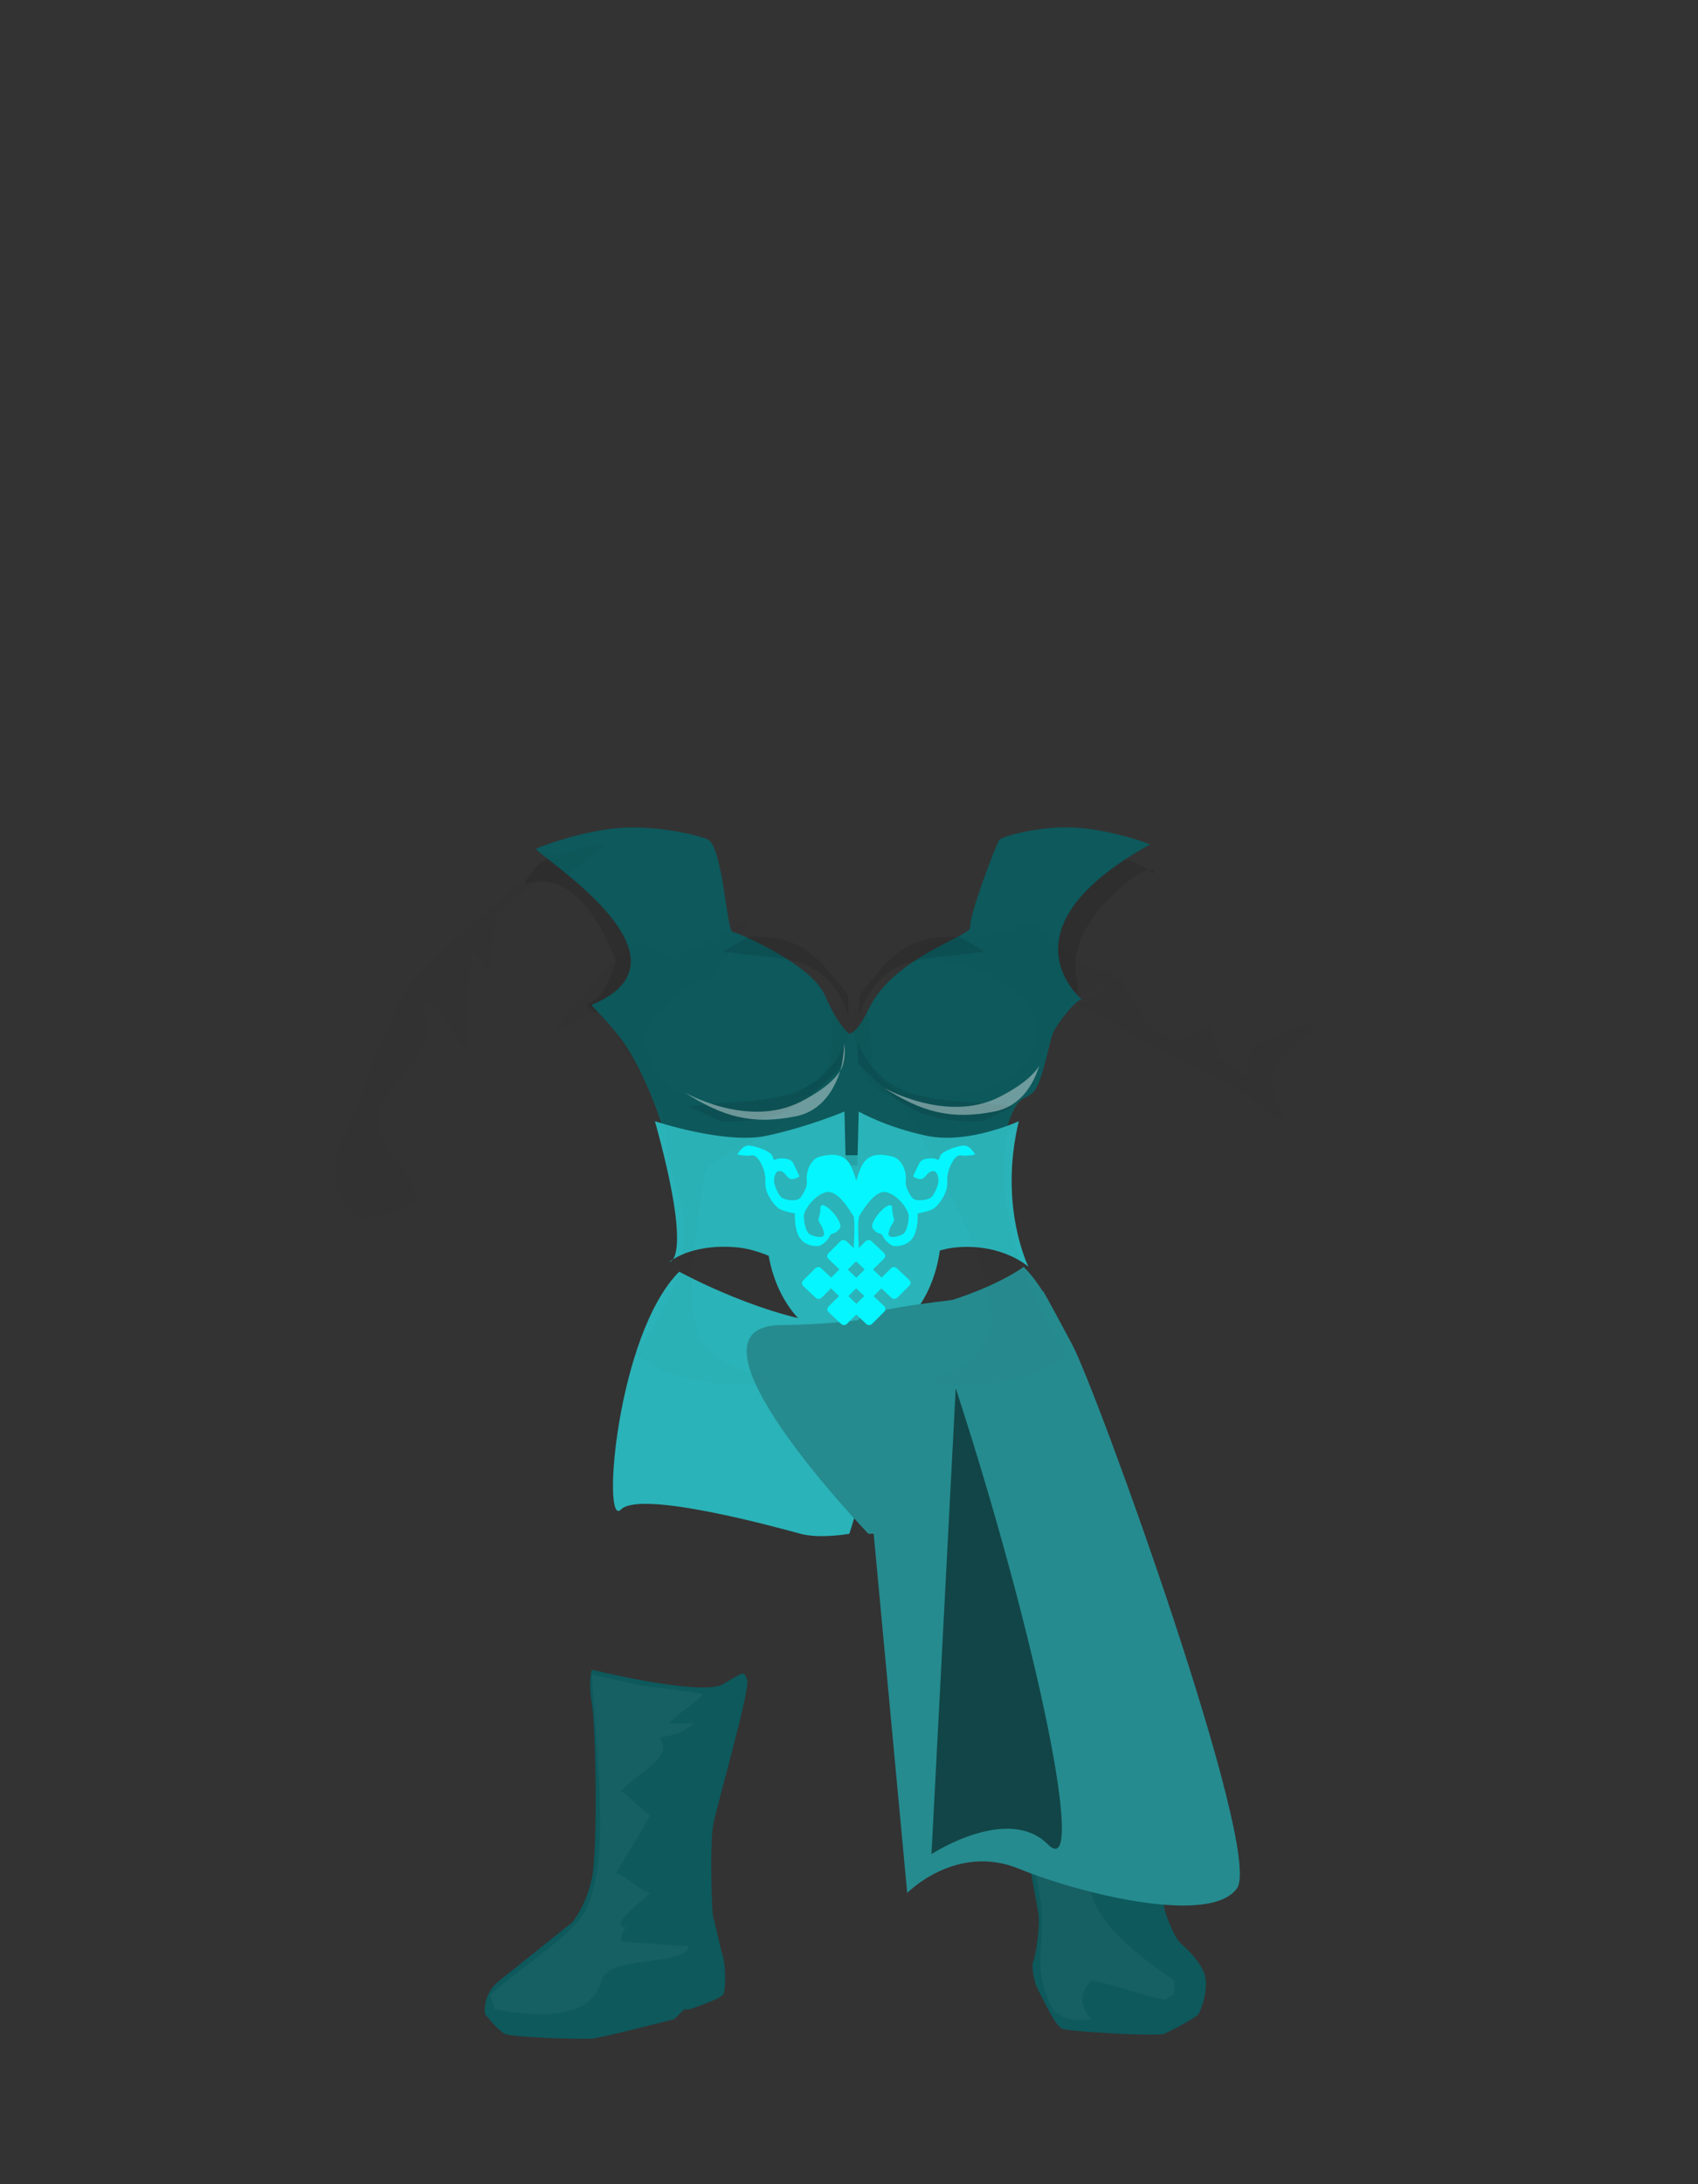 <svg version="1.2" baseProfile="tiny-ps" xmlns="http://www.w3.org/2000/svg" viewBox="0 0 350 450" width="350" height="450">
	<rect x="0" y="0" width="350" height="450" fill="#333333" stroke="none"/>
	<title>fou12.svg</title>
	<style>
		tspan { white-space:pre }
		.shp0 { fill: #4a4a4a } 
		.shp1 { fill: #0a0a0a } 
		.shp2 { fill: #141414 } 
		.shp3 { fill: #000000 } 
		.shp4 { opacity: 0;fill: #dbdbdb } 
		.shp5 { opacity: 0.09;fill: #000000 } 
		.shp6 { opacity: 0.102;fill: #000000 } 
		.shp7 { opacity: 0.039;fill: #ffffff } 
		.shp8 { fill: #0f0f0f } 
		.shp9 { opacity: 0;fill: #141414 } 
		.shp10 { opacity: 0;fill: #62943d } 
		.shp11 { opacity: 0.031;fill: #000000 } 
		.shp12 { opacity: 0.012;fill: #000000 } 
		.shp13 { opacity: 0.071;fill: #ffffff } 
		.shp14 { opacity: 0.259;fill: #000000 } 
		.shp15 { opacity: 0.012;fill: #ffffff } 
		.shp16 { opacity: 0.369;fill: #000000 } 
#fillit{opacity:0;fill:#6b0202;}
#backkote{opacity:0;}
#legl,#legr{opacity:0;fill:#6b0202;}
#bootl,#bootr{opacity:1;fill:#0d595c;}
#shirt{opacity:0;}
#bodyshadow{}
#fbody{fill:#0d595c;}
#skirtl{fill:#2ab3b8;}
#skirtright{fill:#258b8f}
#hl,#hr{opacity:0;}
#hl2,#hr2{opacity:0;}
#beltl,#beltr,#fillit{opacity:1;fill:#2ab3b8;}
#shuel,#shuer{opacity:0;fill:#760e82;}
#hr2a{opacity:1;fill:#258b8f;}
#hl2a{opacity:0;}
#model{opacity:1;fill:#05f6ff;}
#tat1{opacity:0;fill:#38446b;filter:hue-rotate(90deg) invert(10%) brightness(120%);}
#sh8{opacity:0.4;}
#sh9{opacity:.5;fill:#000;}
#sh10{opacity:0;}
	</style>
	<path id="fillit" class="shp0" d="M176 230C185.94 230 194 240.52 194 253.5C194 266.48 185.94 277 176 277C166.06 277 158 266.48 158 253.5C158 240.52 166.06 230 176 230Z" />
	<path id="backkote" class="shp1" d="M140 384C140 384 142.38 311.9 155 282C157.74 275.51 159.56 265.87 163.13 267.86C168.64 270.92 183.6 270.63 188 269C196.05 266.01 193.77 273.39 197 282C208.39 312.38 223.74 378.06 223 383C222.05 389.34 209.49 382.85 199 387C188.51 391.15 180.22 380.53 164 375C147.78 369.47 146 384 146 384C138.51 390.19 140 384 140 384Z" />
	<path id="legl" class="shp2" d="M165 317C163.45 319.66 156.08 333.67 155 337C153.92 340.33 153.44 349.3 153 352C152.56 354.7 148.78 366.56 147 374C145.22 381.44 146.54 394.57 147 396C147.46 397.43 144.71 399.55 143 402C141.29 404.45 132.83 401.99 130 396C127.17 390.01 119.13 394.26 120 393C120.87 391.74 121.75 389.8 123 386C124.25 382.2 123.39 368.49 123 364C122.61 359.51 122.16 345.04 122 344C121.84 342.96 121.67 341.15 122 340C122.33 338.85 126.54 328.36 127 327C127.46 325.64 127 306 127 306C146.69 297.68 170.34 307.82 165 317Z" />
	<path id="legr" class="shp2" d="M228 394C224.28 393.78 222.08 397.69 219 397C215.35 396.19 214.14 393.48 214 393C213.56 391.47 210.18 371.09 210 370C209.82 368.91 200.67 339.31 198 337C195.33 334.69 185 314 185 314C200 291.22 224.46 305.13 225 306C225.54 306.87 230.11 336.19 230 339C229.89 341.81 230.45 358.21 232 369C233.55 379.79 236.8 389.69 238 391C239.2 392.31 240.85 396.82 241 398C241.07 398.5 233.97 394.35 228 394Z" />
	<path id="bootl" class="shp3" d="M100 415C100 415 99.19 411 103 408C106.81 405 118 396 118 396C118 396 120.76 392.75 122 387C123.24 381.25 122.83 355.75 122 351C121.17 346.25 122 344 122 344C122 344 144.58 349.54 149 347C153.42 344.46 153.23 344.14 154 346C154.77 347.86 147.73 372 147 376C146.27 380 146.73 394.29 147 395C147.27 395.71 148.51 401.54 149 403C149.49 404.46 149.76 410.04 149 411C148.24 411.96 142 414 142 414L141 414L139 416C139 416 124.15 419.82 122 420C119.84 420.18 105.48 419.79 104 419C102.52 418.21 100 415 100 415Z" />
	<path id="bootr" class="shp3" d="M214 346C221.66 345.48 230.38 338.75 231 339C231.62 339.25 231.38 346.43 231 356C230.62 365.57 235.38 383.21 236 385C236.62 386.79 239.85 391.43 240 393C240.15 394.57 242.17 399.11 243 400C243.83 400.89 246.45 402.86 248 406C249.55 409.14 247.52 414.29 247 415C246.48 415.71 241.45 418.39 240 419C238.55 419.61 220.56 418.57 219 418C217.44 417.43 214.84 411.43 214 410C213.15 408.57 212.52 405 213 404C213.48 403 214.49 396.61 214 394C213.51 391.39 211.09 376.96 209 370C206.9 363.04 201 344 201 344C202.61 346.14 207.95 346.41 214 346Z" />
	<path id="shirt" class="shp4" d="M230 211C228.76 210.43 222.36 206.76 221 208C219.64 209.24 212.97 218.79 212 220C211.03 221.21 206.65 237.51 206 240C205.3 242.67 209.2 255.16 211 261C212.8 266.84 175.93 273 175.93 273L175.93 272.96C175.79 272.97 175.65 273 175.5 273C175.35 273 175.21 272.97 175.07 272.96L175.07 273C175.07 273 138.2 266.84 140 261C141.8 255.16 141.7 245.67 141 243C140.35 240.51 133.97 222.21 133 221C132.03 219.79 127.36 212.24 126 211C124.64 209.76 122.24 207.43 121 208C119.76 208.57 110.13 187.31 110 179L118 175C118 175 125.42 173.06 128 173C129.08 172.98 131.9 172.97 134.81 172.98C138.82 172.98 143 173 143 173L147 173L153 164L173.42 167.7C174 167.27 174.72 167 175.5 167C176.28 167 177 167.27 177.58 167.7L198 164L204 173L208 173C208 173 212.18 172.98 216.19 172.98C219.1 172.97 221.92 172.98 223 173C225.58 173.06 233 176 233 176L242 182C241.87 190.31 231.24 211.57 230 211Z" />
	<path id="bodyshadow" fill-rule="evenodd" class="shp5" d="M113 177C132.54 180.27 144.05 196.11 132 212C130.33 212 131.67 210 130 210C127.08 208.07 122.89 210.02 121 207C125.06 204.91 125.23 202.24 127 198C118.88 178 110.79 182 108 182C109.33 180.33 109.67 179.67 111 178C111.67 177.67 112.33 177.33 113 177ZM218 181C216.33 191 214.67 201 213 211C213.33 211.33 213.67 211.67 214 212C215 212 219 208 220 208C224.96 201.2 219.25 202.64 223 193C226.19 186.05 233.83 179.83 236.79 179.26C233.42 177.24 230.55 176.06 225 176C222.33 177.33 220.67 179.67 218 181ZM238 180C238 179.33 237.55 179.11 236.79 179.26C237.19 179.5 237.59 179.74 238 180ZM142 238C140.21 241.86 141.96 240.77 142 247C162.85 237.39 185.26 237.78 207 248C205.14 226.15 159.51 235.56 142 238Z" />
	<path id="fbody" class="shp3" d="M129.79 170.49C137.59 170.37 145.06 172.42 146 173C149.02 174.88 149.81 191.86 151 192C152.19 192.14 167.27 198.69 170 205C172.78 211.43 175.07 213 175.07 213C175.07 213 176.71 212.86 179 208C184.14 197.07 200.42 192.83 200 191C199.58 189.17 205.18 174.17 206 173C206.39 172.45 213.2 170.37 220.24 170.46C228.09 170.57 237.21 173.88 237 174C204.61 192.01 223.86 206.49 223 206C222.14 205.51 217.86 210.76 217 213C216.14 215.24 214.81 223.21 213 225C211.19 226.79 209.93 225.4 208 231C206.07 236.6 207 246 207 246C207 246 194.68 237.94 176 238C153.89 238.07 141 244 141 244C141 244 138.2 239.31 137 234C135.8 228.69 131.52 218.57 128 214C124.48 209.43 121.67 207.14 122 207C145.38 197.33 110.2 175.92 110.49 174.85C110.49 174.85 120.62 170.63 129.79 170.49Z" />
	<path id="sh1" class="shp6" d="M154.32 193C165.67 192.66 168.42 197.15 174.84 205C174.84 206.33 174.84 207.67 174.84 209C174.59 209 175.09 209 174.84 209C169.65 195.21 160.12 198.12 149 196C151.53 194.67 151.79 194.33 154.32 193ZM197.68 193C186.33 192.66 183.58 197.15 177.16 205C177.16 206.33 177.16 207.67 177.16 209C177.41 209 176.91 209 177.16 209C182.35 195.21 191.88 198.12 203 196C200.47 194.67 200.21 194.33 197.68 193Z" />
	<path id="sh2" fill-rule="evenodd" class="shp5" d="M142 228C155.85 225.88 167.72 228.79 174.19 215C174.19 216.33 174.19 217.67 174.19 219C166.2 226.85 162.76 231.34 148.63 231C145.47 229.67 145.16 229.33 142 228ZM209 228C195.15 225.88 183.28 228.79 176.81 215C176.81 216.33 176.81 217.67 176.81 219C184.8 226.85 188.24 231.34 202.37 231C205.53 229.67 205.84 229.33 209 228Z" />
	<path id="shadowbootleft" fill-rule="evenodd" class="shp7" d="M122 345C124.95 345.56 128.05 346.44 131 347C135.05 347.77 140.95 348.23 145 349C143.33 351 139.67 353 138 355C139.67 355 141.33 355 143 355C140.81 356.96 139.81 357.28 136 358C138.59 362.32 133.18 363.85 128 369C129.33 369.67 132.67 373.33 134 374C131.05 379.53 130.54 379.69 127 386C129 386.33 132 389.67 134 390C132.2 391.88 125.22 396.85 129 397C127.66 399.76 128.37 397.29 128 400C132.67 400.33 137.33 400.67 142 401C141.25 405.21 125.41 402.75 124 408C121.68 416.61 109.83 415.41 102 414C101.67 412.67 101.33 412.33 101 411C109.32 403.65 118.84 398.36 121.16 392.59C125.4 382.03 123.37 365.93 122 345Z" />
	<path id="shadowbootright" fill-rule="evenodd" class="shp7" d="M225 408C222.5 410.33 222.47 413.51 225 416C222.24 416.4 219.3 416.34 217 414C211.9 403.92 216.37 400.29 214.07 389.02C212.85 383.02 211.08 376.9 210 371C208.49 362.73 206.18 354.71 203 347C206.08 347.36 209.15 349.72 212.23 350.09C214.82 350.39 218.41 350.7 221 351C217.4 356.02 216.91 351.23 214 356C215.33 356.67 217.67 359.33 219 360C218.33 360 217.67 360 217 360C215 361 213 362 211 363C214 363 217 363 220 363C219 364 218 365 217 366C218.33 366.67 219.67 367.33 221 368C219.67 368.33 218.33 368.67 217 369C229.68 389.66 217.03 390.83 242 408C242 409 242 410 242 411C241.33 411.33 240.67 411.67 240 412C235 411 230 409 225 408Z" />
	<path id="skirtl" class="shp8" d="M140 262C140 262 158.83 272.33 174 273C189.17 273.67 175.07 316 175.07 316C175.07 316 168.99 317.09 165 316C161.01 314.91 132.05 306.87 128 311C123.95 315.13 127.13 274.87 140 262Z" />
	<path id="skirtright" class="shp3" d="M225 310C212.37 298.08 191.99 313.91 188 315C184.01 316.09 179 316 179 316C179 316 137.79 273.22 161 273C195.86 272.66 211 261 211 261C223.87 273.87 230.29 314.99 225 310Z" />
	<path id="hl" class="shp9" d="M156 159L158 171C158 171 154.1 172.84 155 180C155.9 187.16 165.61 199.28 170 200C174.39 200.72 175.07 273.74 175.07 283C175.07 292.26 129.46 281.65 130 280C130.54 278.35 139.15 264.03 140 260C141.48 253 141.24 246.3 140 243C138.7 239.55 137.28 234.57 136 231C133.09 222.9 125.96 211.94 125 211C124.04 210.06 120.29 209.6 119 211C117.71 212.4 112.91 216.44 110 219C107.09 221.56 102.84 224.71 102 226C101.16 227.29 101.4 230.47 97 229C92.6 227.53 87.19 235.32 87 239C86.81 242.68 89.35 247.73 88 249C86.65 250.27 82.7 249.17 82 252C81.3 254.83 74.06 253.49 72 251C69.94 248.51 68 240 68 240C68 240 70.65 237.12 71 234C71.35 230.88 81.8 204.93 83 203C84.2 201.07 107.8 180.16 109 179C111.79 176.31 115.57 174.32 122 173C125 172.39 142 172 142 172L156 159Z" />
	<path id="hr" class="shp9" d="M207 172C207 172 226.23 171.69 229 173C230 173.47 236.37 176.66 240 180C240.66 180.61 248.01 185.06 255 193C259.77 198.41 267.44 202.1 268 203C269.2 204.93 276.13 205.72 279 207C282.42 208.52 280 212 280 212C280 212 264.61 212.74 265 221C265.51 231.82 269.66 233.11 269 236C268.94 236.28 263.25 233.35 263 233C255.09 222.01 244.11 220.43 242 219C238.79 216.82 232.29 213.4 231 212C229.71 210.6 224.3 208.35 223 208C219.27 206.99 218.83 212.06 213 222C207.85 230.79 209.46 232.12 208 235C205.26 240.42 209.27 256.26 211 260C212.73 263.74 220.46 278.35 221 280C221.54 281.65 177 294.26 177 285C177 275.74 176.61 200.72 181 200C185.39 199.28 195.1 187.16 196 180C196.9 172.84 193 171 193 171L195 159L207 172Z" />
	<path id="hl2" class="shp2" d="M156 159L158 171C158 171 154.1 172.84 155 180C155.9 187.16 165.61 199.28 170 200C174.39 200.72 175.07 273.74 175.07 283C175.07 292.26 129.46 281.65 130 280C130.54 278.35 139.15 264.03 140 260C141.48 253 141.24 246.3 140 243C138.7 239.55 137.28 234.57 136 231C133.09 222.9 125.96 211.94 125 211C124.04 210.06 120.29 209.6 119 211C117.71 212.4 112.91 216.44 110 219C107.09 221.56 102.84 224.71 102 226C101.16 227.29 101.4 230.47 97 229C92.6 227.53 87.19 235.32 87 239C86.81 242.68 89.35 247.73 88 249C86.65 250.27 82.7 249.17 82 252C81.3 254.83 74.06 253.49 72 251C69.94 248.51 68 240 68 240C68 240 70.65 237.12 71 234C71.35 230.88 81.8 204.93 83 203C84.2 201.07 107.8 180.16 109 179C111.79 176.31 115.57 174.32 122 173C125 172.39 142 172 142 172L156 159Z" />
	<path id="hr2" class="shp2" d="M207 172C207 172 226.23 171.69 229 173C230 173.47 236.37 176.66 240 180C240.66 180.61 248.01 185.06 255 193C259.77 198.41 267.44 202.1 268 203C269.2 204.93 276.13 205.72 279 207C282.42 208.52 280 212 280 212C280 212 264.61 212.74 265 221C265.51 231.82 269.66 233.11 269 236C268.94 236.28 263.25 233.35 263 233C255.09 222.01 244.11 220.43 242 219C238.79 216.82 232.29 213.4 231 212C229.71 210.6 224.3 208.35 223 208C219.27 206.99 219.83 213.06 214 223C213.44 223.96 211.19 225.12 210 228.21C207.31 235.15 205.89 246.77 212 260C213.73 263.74 221.46 278.35 222 280C222.54 281.65 177 294.26 177 285C177 275.74 176.61 200.72 181 200C185.39 199.28 195.1 187.16 196 180C196.9 172.84 193 171 193 171L195 159L207 172Z" />
	<path id="hr2a" class="shp2" d="M177 272C177.1 268.97 215 266 215 266C215 266 215.85 267.33 221 277C226.21 286.79 260.34 381.23 255 389C249.66 396.77 222.96 390.29 210 385C197.04 379.71 187 390 187 390L177 283C177 283 176.99 272.19 177 272Z" />
	<path id="hl2a" class="shp2" d="M161 382C160.95 377.75 138 383 138 383C138 383 132.05 392.19 113 385C105.2 382.06 102 381 102 381C102 381 104.28 365.16 109.59 345.94C116.27 321.71 126.58 292.1 130 282C132.44 274.78 137 266 137 266C137 266 136.54 265.91 140 268C143.46 270.09 175 272 175 272C178.3 350.23 161.39 414.14 161 382Z" />
	<path id="beltl" class="shp10" d="M135 231C135 231 149.45 235.82 158 234C166.55 232.18 174.07 229 174.07 229L175 269C175 269 161.68 257.89 152 257C142.32 256.11 138 260 138 260C138 260 143.03 259.98 135 231Z" />
	<path id="beltr" class="shp10" d="M212 261C212 261 206.68 256.11 197 257C187.32 257.89 176 269 176 269L177 229C177 229 182.45 232.18 191 234C199.55 235.82 210 231 210 231C205.77 248.59 212 261 212 261Z" />
	<path id="shuel" class="shp9" d="M129 393C130.12 393.78 130.94 398.17 132 398C133.06 397.83 132.93 398.08 134 400C135.07 401.92 136.44 402.76 139 403C141.56 403.24 143.47 401.87 144 401C144.53 400.13 146.09 397.54 147 397C147.91 396.46 149.78 404.39 150 406C150.22 407.61 147.35 411.51 147 412C146.65 412.49 143 413 143 413L141 413C141 413 140.68 414.22 139 415C137.32 415.78 128.78 418.18 124 419C119.22 419.82 111.02 419.36 107 419C102.98 418.64 100.75 416.29 100 415C99.25 413.71 100.48 410.7 101 410C101.52 409.3 114.81 398.71 117 397C119.19 395.29 120 392 120 392C122.25 390.74 127.88 392.22 129 393Z" />
	<path id="shuer" class="shp9" d="M219 397C220.6 397.28 221.92 395.55 223 394C224.08 392.45 226.51 391.58 229 391C231.49 390.42 235.35 394.57 237 396C238.65 397.43 240.84 396.09 241 397C241.16 397.91 246.51 402.96 247 405C247.67 407.78 248.06 414.04 247 415C246.55 415.41 243.82 416.83 241 418C238.18 419.17 232.64 419 230 419C227.36 419 221.74 418.27 221 418C220.26 417.73 217.41 416.02 216 414C214.59 411.98 213.17 407.83 213 407C212.83 406.17 213.5 402.63 214 401C214.63 398.96 215 395 215 395C215.54 395.54 217.4 396.72 219 397Z" />
	<path id="sh3" class="shp11" d="M177.09 207.52C179.7 208.7 179.2 210.76 179.69 218.13C179.2 222.78 187.17 225.35 186.94 227.36C185.74 226.97 176.75 224.38 177 217C176.21 214.89 174.06 207.56 177.09 207.52L177.09 207.52ZM184.3 224.9C184.43 225.64 184.57 226.31 184.72 226.92C184.57 226.31 184.43 225.64 184.3 224.9L184.3 224.9ZM173.91 206.52C176.94 206.56 174.79 213.89 174 216C174.25 223.38 165.26 225.97 164.06 226.36C163.83 224.35 171.8 221.78 171.31 217.13C171.8 209.76 171.3 207.7 173.91 206.52L173.91 206.52ZM166.7 223.9C166.57 224.64 166.43 225.31 166.28 225.92C166.43 225.31 166.57 224.64 166.7 223.9L166.7 223.9Z" />
	<path id="sh4" fill-rule="evenodd" class="shp12" d="M211 190C218 191 221.28 200.8 229 200C230.8 203.6 223.32 203.44 220.63 206.87C219.07 208.85 218.36 211.94 217 214C214.18 218.27 211.97 222.24 210 226C202.68 243.09 209.49 262.63 220 279C219 279.67 218 280.33 217 281C212.5 284.18 197.83 287.11 191 284C197.5 282.88 201.6 280.28 204 275C207.27 265.04 189.7 232.24 184 225C215.82 230.15 216.87 209.03 210.14 204.68C206.83 202.53 201.39 198.85 198 199C172.45 192.98 209.81 194.17 211 190ZM188 285C189 285 190 285 191 285C190 285 189 285 188 285Z" />
	<path id="sh5" fill-rule="evenodd" class="shp12" d="M146.76 201.12C143.39 201.46 138.54 205.9 135.57 208.5C129.54 213.78 134.26 234.71 165 225C164.12 226.53 162.29 228.95 160.24 231.92C158.23 234.85 145.93 237.99 145.28 242.03C141.93 262.6 141.97 268.83 144 275C146.4 280.28 153.5 282.88 160 284C153.17 287.11 138.5 284.18 134 281C133 280.33 132 279.67 131 279C139.3 266.08 144.54 256.98 138.16 240.66C136.84 237.28 137.68 231.83 136 228C133.5 224.56 133.54 222.54 130.14 218.72C128.49 216.87 126.83 211.74 125 210C121.84 207 113.74 214.83 115 211C120.29 205.45 125.81 196.11 132.59 194.1C141.2 205.31 167.68 173.03 146.76 201.12ZM163 285C162 285 161 285 160 285C161 285 162 285 163 285Z" />
	<path id="sh6" fill-rule="evenodd" class="shp11" d="M97 196C97.43 202.88 94.16 212.08 97 216C92.11 215.06 91.81 204.98 87 207C86 207.67 89 211.33 88 212C87.84 218.3 78.71 224.93 78 229C76.79 235.94 84.05 239.09 86 247C81.3 249.7 81.13 250.14 74 251C73.67 250 71.33 249 71 248C69.48 245.55 69.22 243.61 69 241C68.67 237.19 72.37 232.37 74.5 225.51C76.31 219.72 80.32 210.68 83 205C86.11 198.42 108.05 182.15 113 176C115.33 176.67 122.67 173.33 125 174C124.67 174.67 116.33 180.33 116 181C110 184 115.74 175.6 102 189C102.67 191.33 100.33 197.67 101 200C99 200 99 196 97 196Z" />
	<path id="sh7" fill-rule="evenodd" class="shp11" d="M231 201C230.33 203.33 235.67 206.67 235 209C236.05 211.6 242.28 215.21 244 214C246 213 248 212 250 211C249.67 213 251.33 216 251 218C253.67 218.33 259.21 226.34 257 218C259.23 213.76 259.95 215.48 264 213C265 213 269.53 209.38 271 212C261.05 219.71 259.93 221.49 266 233C259.26 225.88 249.65 221.44 239.61 216.61C233.34 213.59 227.74 209.32 222 207C222 206.33 224 206.67 224 206C228.33 204.67 226.67 202.33 231 201Z" />
	<path id="sh8" class="shp13" d="M214.21 219.6M205 229C196.04 230.77 190.06 229.16 182 224C182 224 195.07 231.56 206 226C210.8 223.56 213.12 221.33 214.21 219.6C213.13 223.05 210.63 227.89 205 229ZM164 230C155.04 231.77 149.06 230.16 141 225C141 225 154.07 232.56 165 227C169.8 224.56 172.12 222.33 173.21 220.6C172.13 224.05 169.63 228.89 164 230ZM173.21 220.6C173.86 218.56 174 215 174 215C174 215 174.6 218.4 173.21 220.6Z" />
	<path id="tat1" class="shp14" d="M187.37 241.04C186.64 240.92 185.75 242.61 185.83 243.81C185.92 245.01 184.92 246.21 184.41 246.59C183.91 246.97 182.46 247.19 182.46 247.19C182.46 247.19 182.57 248.39 182.12 249.42C181.67 250.44 180.54 250.69 179.82 250.64C179.37 250.61 178.63 249.94 178.5 249.57C178.38 249.2 177.95 249.5 177.38 248.78C176.81 248.07 179.55 245.42 179.57 246.62C179.6 247.62 179.92 247.71 179.72 248.1C179.51 248.48 179.33 248.55 179.17 249.24C179.01 249.93 180.21 249.67 180.76 249.41C181.3 249.14 181.5 247.83 181.45 247.35C181.39 246.87 180.36 245.3 178.96 244.95C177.56 244.6 176.12 247.08 175.85 247.42C175.62 247.72 175.75 250.18 175.79 250.85L176.57 250.13C176.74 249.96 177.04 249.96 177.22 250.12L178.65 251.37C178.83 251.53 178.83 251.79 178.66 251.96L177.4 253.12L178.38 253.98L179.44 252.99C179.62 252.82 179.91 252.82 180.1 252.98L181.52 254.23C181.71 254.39 181.71 254.66 181.53 254.82L180.15 256.11C179.97 256.27 179.68 256.28 179.49 256.12L178.36 255.12L177.47 255.95L178.66 256.99C178.85 257.16 178.85 257.42 178.67 257.59L177.29 258.87C177.11 259.04 176.82 259.04 176.64 258.88L175.5 257.88L174.43 258.87C174.26 259.04 173.96 259.04 173.78 258.88L172.35 257.63C172.17 257.47 172.17 257.21 172.34 257.04L173.54 255.93L172.62 255.12L171.56 256.11C171.38 256.27 171.09 256.28 170.9 256.12L169.48 254.87C169.29 254.71 169.29 254.44 169.47 254.28L170.85 252.99C171.03 252.82 171.32 252.82 171.51 252.98L172.64 253.98L173.59 253.1L172.34 252C172.15 251.84 172.15 251.58 172.33 251.41L173.71 250.13C173.89 249.96 174.18 249.96 174.36 250.12L175.21 250.86C175.25 250.21 175.38 247.72 175.15 247.42C174.88 247.08 173.44 244.6 172.04 244.95C170.64 245.3 169.61 246.87 169.55 247.35C169.5 247.83 169.7 249.14 170.24 249.41C170.79 249.67 171.99 249.93 171.83 249.24C171.67 248.55 171.49 248.48 171.28 248.1C171.08 247.71 171.4 247.62 171.43 246.62C171.45 245.42 174.19 248.07 173.62 248.78C173.05 249.5 172.62 249.2 172.5 249.57C172.37 249.94 171.63 250.61 171.18 250.64C170.46 250.69 169.33 250.44 168.88 249.42C168.43 248.39 168.54 247.19 168.54 247.19C168.54 247.19 167.09 246.97 166.59 246.59C166.08 246.21 165.08 245.01 165.17 243.81C165.25 242.61 164.36 240.92 163.63 241.04C162.9 241.16 162 240.95 162 240.95C162 240.95 162.6 239.93 163.34 240C164.09 240.07 165.9 240.62 166.01 241.19C166.11 241.76 166.4 241.4 166.66 241.39C166.92 241.37 168.02 241.27 168.34 241.88C168.67 242.48 169.05 243.27 169.05 243.27C169.05 243.27 168.42 243.69 167.98 243.51C167.53 243.33 167.31 242.57 166.61 242.72C166.3 242.79 166.13 243.44 166.16 243.84C166.2 244.2 166.65 245.38 167.18 245.6C167.74 245.82 168.8 245.93 169.15 245.52C169.5 245.12 169.95 244.3 169.89 243.85C169.74 242.74 170.32 241.39 171.46 241.15C172.6 240.91 174.25 240.69 175 242.38C175.28 243.02 175.43 243.45 175.5 243.75C175.57 243.45 175.72 243.02 176 242.38C176.75 240.69 178.4 240.91 179.54 241.15C180.68 241.39 181.26 242.74 181.11 243.85C181.05 244.3 181.5 245.12 181.85 245.52C182.2 245.93 183.26 245.82 183.82 245.6C184.35 245.38 184.8 244.2 184.84 243.84C184.87 243.44 184.7 242.79 184.39 242.72C183.69 242.57 183.47 243.33 183.02 243.51C182.58 243.69 181.95 243.27 181.95 243.27C181.95 243.27 182.33 242.48 182.66 241.88C182.98 241.27 184.08 241.37 184.34 241.39C184.6 241.4 184.89 241.76 184.99 241.19C185.1 240.62 186.91 240.07 187.66 240C188.4 239.93 189 240.95 189 240.95C189 240.95 188.1 241.16 187.37 241.04ZM175.52 256.74L176.41 255.92L175.49 255.11L174.6 255.94L175.52 256.74ZM175.51 253.99L176.46 253.11L175.48 252.26L174.54 253.13L175.51 253.99Z" />
	<path id="sh9" class="shp15" d="M216 380C207.73 371.69 192 382 192 382L197 286C213.78 337.53 224.27 388.31 216 380Z" />
	<path id="sh10" class="shp15" d="M156 278L139 378C139 378 131.3 388.27 123 384C114.7 379.73 114.53 374.75 122 358C129.47 341.25 156 278 156 278Z" />
	<path id="model" class="shp16" d="M198.05 238.03C196.72 237.79 195.09 241.08 195.25 243.42C195.41 245.76 193.59 248.1 192.68 248.84C191.76 249.58 189.14 250 189.14 250C189.14 250 189.34 252.34 188.52 254.34C187.7 256.34 185.64 256.81 184.35 256.72C183.52 256.66 182.17 255.35 181.95 254.63C181.72 253.92 180.95 254.5 179.91 253.11C178.88 251.71 183.84 246.55 183.89 248.88C183.93 250.84 184.53 251.02 184.16 251.77C183.78 252.52 183.46 252.65 183.16 253.99C182.87 255.34 185.05 254.83 186.04 254.32C187.03 253.8 187.38 251.24 187.29 250.31C187.2 249.37 185.31 246.32 182.78 245.64C180.24 244.97 177.63 249.79 177.14 250.46C176.71 251.03 176.95 255.83 177.02 257.13L178.43 255.72C178.76 255.4 179.29 255.39 179.62 255.7L182.21 258.13C182.54 258.45 182.55 258.96 182.23 259.29L179.95 261.56L181.72 263.22L183.65 261.3C183.98 260.97 184.51 260.97 184.84 261.28L187.43 263.71C187.76 264.03 187.77 264.54 187.45 264.87L184.94 267.37C184.61 267.69 184.08 267.7 183.75 267.39L181.68 265.44L180.07 267.05L182.24 269.09C182.58 269.41 182.59 269.92 182.26 270.25L179.75 272.75C179.43 273.08 178.89 273.08 178.56 272.77L176.5 270.83L174.57 272.75C174.24 273.08 173.71 273.08 173.38 272.77L170.79 270.34C170.46 270.02 170.45 269.51 170.77 269.18L172.95 267.02L171.28 265.44L169.35 267.37C169.02 267.69 168.49 267.7 168.16 267.39L165.57 264.96C165.24 264.64 165.23 264.13 165.55 263.8L168.06 261.3C168.39 260.97 168.92 260.97 169.25 261.28L171.32 263.22L173.03 261.52L170.76 259.38C170.42 259.06 170.41 258.55 170.74 258.22L173.25 255.72C173.57 255.4 174.11 255.39 174.44 255.7L175.98 257.15C176.05 255.88 176.29 251.04 175.86 250.46C175.37 249.79 172.76 244.97 170.22 245.64C167.69 246.32 165.8 249.37 165.71 250.31C165.62 251.24 165.97 253.8 166.96 254.32C167.95 254.83 170.13 255.34 169.84 253.99C169.54 252.65 169.22 252.52 168.84 251.77C168.47 251.02 169.07 250.84 169.11 248.88C169.16 246.55 174.12 251.71 173.09 253.11C172.05 254.5 171.28 253.92 171.05 254.63C170.83 255.35 169.48 256.66 168.65 256.72C167.36 256.81 165.3 256.34 164.48 254.34C163.66 252.34 163.86 250 163.86 250C163.86 250 161.24 249.58 160.32 248.84C159.41 248.1 157.59 245.76 157.75 243.42C157.91 241.08 156.28 237.79 154.95 238.03C153.63 238.27 152 237.84 152 237.84C152 237.84 153.09 235.87 154.44 236.01C155.8 236.15 159.08 237.21 159.27 238.32C159.46 239.42 159.98 238.73 160.45 238.7C160.93 238.67 162.93 238.47 163.51 239.65C164.1 240.84 164.8 242.36 164.8 242.36C164.8 242.36 163.66 243.19 162.84 242.84C162.03 242.49 161.65 241 160.37 241.31C159.81 241.44 159.49 242.69 159.56 243.47C159.62 244.18 160.44 246.49 161.4 246.9C162.41 247.34 164.34 247.54 164.98 246.76C165.62 245.97 166.43 244.38 166.31 243.49C166.04 241.34 167.09 238.71 169.17 238.24C171.24 237.76 174.23 237.34 175.58 240.63C176.1 241.88 176.37 242.73 176.5 243.29C176.63 242.73 176.9 241.88 177.42 240.63C178.77 237.34 181.76 237.76 183.83 238.24C185.91 238.71 186.96 241.34 186.69 243.49C186.57 244.38 187.38 245.97 188.02 246.76C188.66 247.54 190.59 247.34 191.6 246.9C192.56 246.49 193.38 244.18 193.44 243.47C193.51 242.69 193.19 241.44 192.63 241.31C191.35 241 190.97 242.49 190.16 242.84C189.34 243.19 188.2 242.36 188.2 242.36C188.2 242.36 188.9 240.84 189.49 239.65C190.07 238.47 192.07 238.67 192.55 238.7C193.02 238.73 193.54 239.42 193.73 238.32C193.92 237.21 197.2 236.15 198.56 236.01C199.91 235.87 201 237.84 201 237.84C201 237.84 199.37 238.27 198.05 238.03ZM176.54 268.61L178.15 267L176.48 265.43L174.87 267.03L176.54 268.61ZM176.52 263.24L178.23 261.53L176.46 259.87L174.75 261.57L176.52 263.24Z" />
</svg>